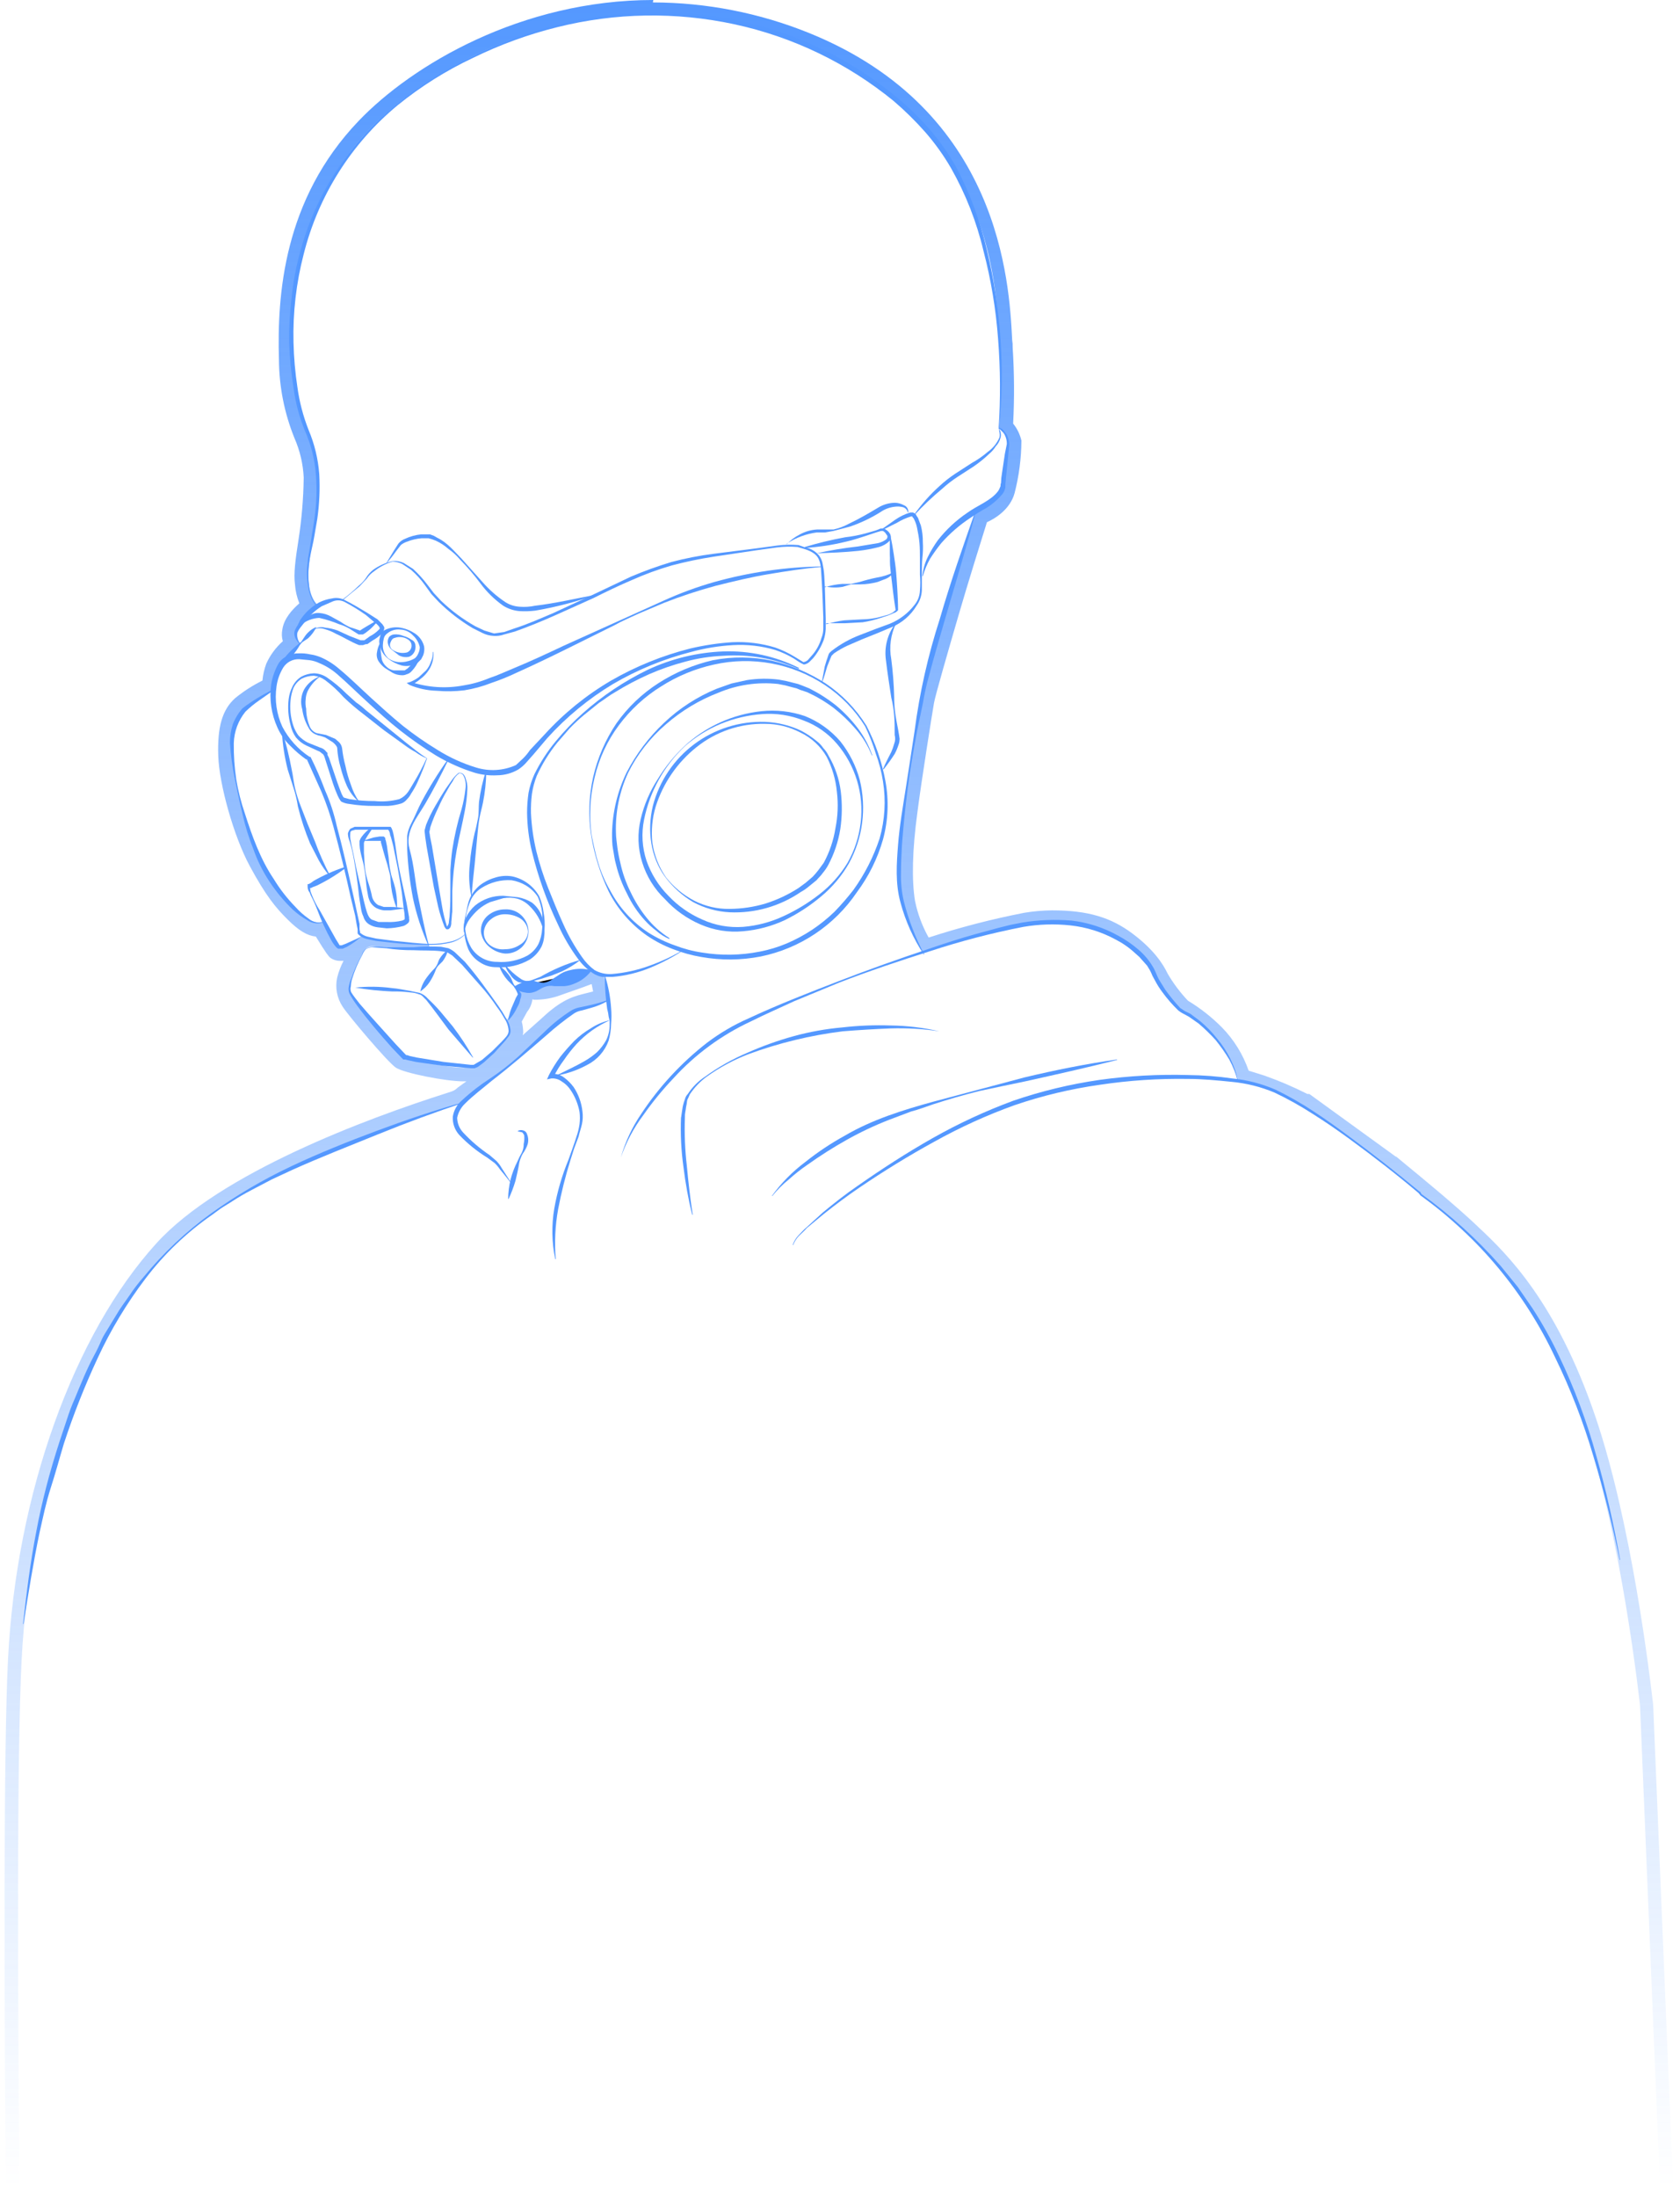 <svg width="114" height="149" viewBox="0 0 114 149" fill="none" xmlns="http://www.w3.org/2000/svg">
<path fill-rule="evenodd" clip-rule="evenodd" d="M54.581 2.998C51.331 1.654 47.85 0.96 44.333 0.956V0.923C35.667 0.923 28.517 5.173 25.024 8.831C20.214 13.872 19.72 19.935 19.851 24.416C19.925 26.928 20.413 28.239 20.846 29.4C21.184 30.309 21.488 31.127 21.532 32.357C21.586 33.883 21.356 35.496 21.162 36.857C21 37.994 20.864 38.955 20.939 39.54C21.103 40.825 21.664 41.122 21.664 41.122C21.664 41.122 19.225 42.473 20.378 43.692C20.378 43.692 19.192 44.681 18.929 45.34C18.785 45.798 18.708 46.276 18.698 46.756C18.698 46.756 17.149 47.547 16.589 48.041C16.029 48.536 15.634 49.326 15.733 51.205C15.831 53.083 16.787 56.411 17.776 58.322C18.764 60.233 19.588 61.156 20.148 61.716C20.708 62.276 21.235 62.572 21.598 62.572C21.715 62.575 21.831 62.54 21.927 62.474C22.259 63.074 22.622 63.657 23.015 64.22H23.081C23.377 64.22 24.53 63.495 24.53 63.495C25.014 63.649 25.51 63.759 26.013 63.825C26.936 63.956 29.077 64.055 29.077 64.055L29.143 64.22C28.719 64.291 28.289 64.324 27.858 64.319H27.1L25.321 64.187C25.171 64.167 25.019 64.202 24.893 64.286C24.662 64.418 23.904 65.999 23.805 66.461C23.745 66.684 23.735 66.917 23.774 67.145C23.814 67.373 23.904 67.589 24.036 67.779C24.333 68.273 27.1 71.436 27.397 71.634C27.694 71.831 30.165 72.424 31.45 72.424L32.076 72.359C32.867 72.029 34.514 70.448 34.547 70.019C34.562 69.746 34.505 69.473 34.382 69.228L34.975 68.141C34.975 68.141 35.272 67.746 35.206 67.482C35.173 67.316 35.106 67.159 35.008 67.021C35.008 67.021 35.041 66.889 35.635 66.856H36.228C36.673 66.872 37.118 66.816 37.546 66.691C37.966 66.569 38.647 66.316 39.213 66.106C39.711 65.92 40.12 65.769 40.182 65.769C40.193 65.78 40.293 65.826 40.419 65.884C40.663 65.996 41.005 66.154 41.005 66.197C41.005 66.263 41.269 67.844 41.269 67.844C40.807 68.074 40.321 68.251 39.819 68.372C38.962 68.569 38.369 68.866 37.282 69.887C36.195 70.909 33.361 73.413 32.405 74.006C31.98 74.27 31.743 74.443 31.569 74.571C31.352 74.73 31.23 74.819 30.956 74.929C30.912 74.946 30.764 74.994 30.527 75.071C28.074 75.865 16.065 79.75 11.317 84.979C6.111 90.712 2.058 101.025 1.465 112.624C1.142 118.945 1.2 135.024 1.32 148.347H0.393C0.285 134.929 0.235 118.718 0.543 112.558C1.103 101.355 4.991 90.514 10.625 84.32C14.942 79.575 24.827 75.884 30.329 74.138L30.626 74.039C30.789 73.988 30.936 73.898 31.054 73.775L31.648 73.347H31.45C30.231 73.347 27.43 72.787 26.87 72.424C26.31 72.062 23.542 68.767 23.245 68.273C23.055 67.984 22.925 67.661 22.863 67.321C22.8 66.981 22.807 66.633 22.883 66.296C22.981 65.907 23.125 65.531 23.311 65.175H23.081C22.831 65.178 22.587 65.097 22.389 64.945C22.29 64.846 22.158 64.714 21.433 63.528C20.84 63.462 20.28 63.133 19.489 62.342C18.698 61.551 18.039 60.76 16.952 58.75C15.864 56.74 14.876 53.215 14.81 51.27C14.744 49.327 15.074 48.14 15.963 47.349C16.532 46.886 17.151 46.488 17.808 46.163C17.844 45.769 17.932 45.381 18.072 45.01C18.335 44.432 18.717 43.916 19.192 43.494C19.116 43.237 19.105 42.966 19.159 42.703C19.258 41.979 19.818 41.352 20.313 40.924C20.148 40.514 20.048 40.08 20.016 39.639C19.917 38.914 20.049 37.926 20.247 36.674C20.468 35.256 20.59 33.825 20.609 32.39C20.565 31.47 20.353 30.565 19.983 29.721C19.299 28.035 18.941 26.235 18.929 24.416C18.797 20.034 19.225 13.543 24.333 8.205C27.957 4.415 35.371 0 44.333 0L44.3 0.165C47.937 0.171 51.539 0.876 54.91 2.241C67.886 7.496 68.482 19.138 68.682 23.029L68.683 23.065C68.711 23.228 68.722 23.394 68.716 23.559C68.826 25.282 68.838 27.009 68.749 28.733C69.022 29.069 69.213 29.464 69.31 29.886C69.303 31.087 69.148 32.282 68.848 33.444C68.552 34.532 67.563 35.158 66.97 35.422C66.608 36.575 65.652 39.639 65.059 41.682L64.978 41.962C64.38 44.02 63.473 47.144 63.379 47.679C63.28 48.239 62.522 52.984 62.258 55.06C61.896 57.696 61.863 59.739 62.093 61.123C62.272 61.989 62.583 62.822 63.016 63.594C65.143 62.901 67.311 62.34 69.507 61.913C70.128 61.81 70.756 61.755 71.385 61.749C73.857 61.749 75.405 62.243 76.855 63.33C78.305 64.418 78.931 65.406 79.228 66.032C79.616 66.699 80.081 67.318 80.612 67.877C81.452 68.384 82.227 68.993 82.918 69.69C83.73 70.522 84.349 71.523 84.73 72.622L85.785 72.952C86.788 73.305 87.768 73.723 88.717 74.204H88.849L94.714 78.454H94.747C94.778 78.485 94.991 78.66 95.325 78.934C96.409 79.824 98.763 81.755 100.25 83.166L100.316 83.232C102.293 85.077 105.621 88.34 108.257 96.083C110.729 103.344 111.955 113.735 112.152 115.408C112.165 115.519 112.174 115.591 112.178 115.622L113.534 148.347H112.642L111.288 115.688C111.288 115.688 110.036 104.09 107.4 96.346C104.836 88.814 101.71 85.802 99.782 83.945C99.729 83.894 99.676 83.843 99.624 83.792C97.713 81.947 94.187 79.146 94.187 79.146L88.322 74.896C87.412 74.447 86.477 74.051 85.521 73.71C85.041 73.523 84.544 73.38 84.038 73.281C84.038 73.281 83.511 71.337 82.325 70.25C81.669 69.61 80.951 69.036 80.183 68.536C79.821 68.372 78.667 66.856 78.404 66.263C78.14 65.67 77.514 64.846 76.328 63.956C74.87 63.003 73.16 62.51 71.418 62.539C70.844 62.547 70.271 62.602 69.705 62.704C66.772 63.199 62.621 64.582 62.621 64.582C61.949 63.522 61.469 62.35 61.204 61.123C60.907 59.409 61.072 57.07 61.369 54.829C61.665 52.589 62.489 47.349 62.489 47.349L64.202 41.287C64.828 39.046 66.245 34.598 66.245 34.598C66.245 34.598 67.662 34.136 67.992 33.049C68.255 32.004 68.388 30.93 68.387 29.853C68.349 29.683 68.277 29.522 68.175 29.38C68.073 29.238 67.944 29.119 67.794 29.029C67.939 27.176 67.95 25.315 67.827 23.46C67.817 23.306 67.808 23.131 67.799 22.938C67.602 19.1 67.035 8.018 54.581 2.998ZM37.809 67.581C37.297 67.741 36.764 67.819 36.228 67.811L36.129 67.779C36.089 68.092 35.964 68.389 35.766 68.635L35.404 69.294C35.473 69.552 35.506 69.818 35.503 70.085C35.48 70.125 35.469 70.171 35.47 70.217L36.656 69.162C37.875 68.009 38.633 67.647 39.589 67.416L40.248 67.251L40.149 66.757H40.116L39.589 66.955L37.809 67.581Z" fill="url(#paint0_linear_80_1322)"/>
<path d="M31.549 74.764C29.572 75.423 27.595 76.148 25.651 76.939C23.706 77.729 21.762 78.487 19.851 79.344L18.434 80.003L17.051 80.728C16.585 80.965 16.134 81.229 15.7 81.519L15.008 81.947L14.382 82.408C12.661 83.603 11.138 85.059 9.867 86.725C8.598 88.392 7.515 90.193 6.638 92.096C5.754 93.992 4.983 95.939 4.332 97.928C4.035 98.916 3.772 99.905 3.442 100.926C3.113 101.948 2.915 102.936 2.684 103.958C2.256 106.001 1.926 108.077 1.597 110.152H1.564C1.795 108.077 2.058 105.968 2.454 103.925C2.651 102.87 2.882 101.849 3.146 100.828C3.409 99.806 3.706 98.818 4.035 97.796L4.529 96.313C4.687 95.809 4.874 95.314 5.09 94.831C5.485 93.875 5.88 92.886 6.375 91.964C6.869 91.041 6.803 91.008 7.067 90.547L7.89 89.196C8.154 88.735 8.484 88.306 8.78 87.878C9.069 87.439 9.389 87.021 9.736 86.626C11.072 84.998 12.611 83.547 14.316 82.309C16.027 81.081 17.847 80.011 19.753 79.113C21.631 78.224 23.608 77.433 25.552 76.708C27.496 75.983 29.539 75.291 31.549 74.731V74.764Z" fill="#5498FF"/>
<path d="M41.071 66.23C41.285 66.926 41.418 67.645 41.467 68.372C41.499 68.733 41.499 69.097 41.467 69.459C41.46 69.838 41.405 70.215 41.302 70.579C41.047 71.294 40.528 71.883 39.852 72.227C39.204 72.58 38.503 72.825 37.776 72.952H37.743C38.402 72.622 39.061 72.326 39.687 71.963C39.98 71.793 40.256 71.594 40.511 71.37C40.758 71.127 40.969 70.85 41.137 70.546C41.295 70.218 41.374 69.857 41.368 69.492V69.228C41.335 69.13 41.335 69.064 41.302 68.965C41.285 68.787 41.252 68.61 41.203 68.438C41.098 67.717 41.043 66.991 41.038 66.263L41.071 66.23Z" fill="#5498FF"/>
<path d="M21.466 41.122C21.153 40.722 20.959 40.243 20.906 39.738C20.812 39.227 20.801 38.704 20.873 38.189C20.906 37.695 21.038 37.168 21.103 36.673C21.169 36.179 21.268 35.685 21.334 35.191C21.482 34.187 21.515 33.17 21.433 32.159C21.356 31.159 21.111 30.179 20.708 29.26C20.314 28.311 20.048 27.313 19.917 26.294C19.753 25.28 19.654 24.257 19.621 23.23C19.609 22.217 19.664 21.204 19.785 20.198C19.889 19.174 20.076 18.16 20.346 17.167C20.867 15.191 21.702 13.311 22.817 11.598C23.937 9.891 25.315 8.369 26.903 7.084C28.48 5.796 30.206 4.701 32.043 3.822C33.876 2.915 35.797 2.197 37.776 1.68C41.738 0.632 45.889 0.519 49.902 1.351C53.925 2.167 57.684 3.967 60.841 6.59C61.633 7.244 62.371 7.961 63.049 8.732C63.719 9.509 64.315 10.348 64.828 11.236C65.797 13.042 66.518 14.97 66.97 16.969C67.923 20.936 68.202 25.035 67.794 29.095H67.761C67.898 27.065 67.887 25.028 67.728 22.999C67.581 20.985 67.25 18.989 66.74 17.035C66.275 15.062 65.531 13.165 64.532 11.401C64.029 10.534 63.444 9.718 62.785 8.962C62.121 8.211 61.406 7.506 60.644 6.854C57.504 4.287 53.8 2.502 49.836 1.647C45.865 0.79 41.75 0.858 37.809 1.845C35.841 2.334 33.931 3.03 32.109 3.921C30.271 4.785 28.545 5.869 26.969 7.15C23.831 9.75 21.604 13.282 20.609 17.233C20.1 19.19 19.867 21.208 19.917 23.23C19.94 24.245 20.028 25.258 20.181 26.261C20.317 27.255 20.571 28.228 20.939 29.161C21.342 30.114 21.587 31.127 21.664 32.159C21.719 33.172 21.675 34.187 21.532 35.191C21.433 35.718 21.367 36.212 21.268 36.706C21.169 37.201 21.038 37.695 20.972 38.189C20.906 38.692 20.906 39.202 20.972 39.705C21.006 40.208 21.189 40.69 21.499 41.089L21.466 41.122Z" fill="#5498FF"/>
<path d="M62.687 64.747C61.975 63.664 61.441 62.473 61.105 61.221C60.742 59.903 60.841 58.585 60.94 57.3C61.039 56.015 61.27 54.697 61.467 53.445C61.665 52.193 61.863 50.875 62.06 49.59C62.397 47.006 62.97 44.458 63.774 41.978C64.499 39.474 65.356 37.036 66.212 34.598H66.245C65.586 37.102 64.828 39.573 64.103 42.077C63.741 43.33 63.379 44.549 63.049 45.801C62.871 46.429 62.728 47.067 62.621 47.712L62.225 49.623C61.995 50.875 61.764 52.16 61.599 53.445C61.434 54.73 61.303 56.015 61.204 57.3C61.171 57.959 61.138 58.585 61.138 59.244C61.122 59.887 61.188 60.529 61.336 61.156C61.655 62.403 62.12 63.608 62.719 64.747H62.687Z" fill="#5498FF"/>
<path d="M41.203 67.91C40.851 68.112 40.474 68.266 40.083 68.371L39.489 68.536C39.303 68.567 39.123 68.634 38.962 68.734C38.306 69.189 37.679 69.684 37.084 70.217C35.865 71.271 34.646 72.326 33.361 73.314C32.735 73.841 32.109 74.302 31.548 74.863C31.28 75.121 31.097 75.454 31.021 75.818C31.029 76.185 31.17 76.536 31.417 76.807C31.959 77.391 32.568 77.91 33.229 78.355L33.69 78.751C33.832 78.899 33.954 79.065 34.053 79.245L34.712 80.266H34.679C34.448 79.937 34.184 79.64 33.921 79.311C33.817 79.155 33.695 79.011 33.558 78.883L33.064 78.52C32.362 78.09 31.719 77.569 31.153 76.971C30.857 76.636 30.703 76.199 30.725 75.752C30.79 75.315 31.012 74.916 31.351 74.632C31.942 74.082 32.582 73.585 33.262 73.149C33.934 72.703 34.573 72.207 35.173 71.666L36.919 70.019C37.497 69.443 38.138 68.934 38.83 68.503C39.027 68.403 39.238 68.336 39.456 68.305L40.05 68.174C40.441 68.09 40.826 67.98 41.203 67.844V67.91Z" fill="#5498FF"/>
<path d="M35.14 76.708C35.196 76.678 35.256 76.66 35.318 76.654C35.381 76.649 35.443 76.656 35.503 76.675C35.567 76.691 35.625 76.724 35.671 76.77C35.718 76.817 35.751 76.875 35.767 76.939C35.858 77.158 35.869 77.403 35.799 77.631C35.723 77.855 35.612 78.066 35.47 78.257C35.368 78.444 35.29 78.643 35.239 78.85C35.173 79.278 35.075 79.674 34.976 80.102C34.851 80.519 34.697 80.926 34.514 81.321H34.481C34.485 80.877 34.541 80.435 34.646 80.003C34.756 79.581 34.911 79.173 35.108 78.784C35.193 78.58 35.292 78.382 35.404 78.191C35.495 78.006 35.54 77.803 35.536 77.598C35.579 77.403 35.59 77.203 35.569 77.004C35.537 76.931 35.492 76.865 35.437 76.807L35.14 76.741V76.708Z" fill="#5498FF"/>
<path d="M37.677 85.407C37.441 84.279 37.419 83.116 37.611 81.98C37.809 80.85 38.13 79.745 38.567 78.685C38.765 78.125 38.962 77.598 39.127 77.07C39.22 76.803 39.286 76.527 39.325 76.247C39.358 75.973 39.358 75.697 39.325 75.423C39.226 74.879 39.013 74.362 38.699 73.907C38.544 73.68 38.341 73.489 38.106 73.347C37.905 73.202 37.66 73.132 37.414 73.149L37.117 73.215L37.249 72.919C37.47 72.494 37.724 72.086 38.007 71.7C38.306 71.321 38.626 70.958 38.962 70.612C39.298 70.281 39.675 69.993 40.083 69.755C40.484 69.489 40.931 69.299 41.401 69.195C40.973 69.386 40.565 69.618 40.182 69.887C39.8 70.159 39.447 70.468 39.127 70.81C38.816 71.151 38.529 71.515 38.27 71.897C37.991 72.268 37.748 72.665 37.545 73.083L37.381 72.853C37.537 72.83 37.696 72.839 37.849 72.878C38.002 72.918 38.145 72.988 38.27 73.083C38.522 73.269 38.744 73.491 38.929 73.742C39.257 74.236 39.46 74.801 39.523 75.39C39.562 75.675 39.55 75.965 39.49 76.247C39.424 76.543 39.325 76.807 39.259 77.103L38.962 77.894L38.699 78.718C38.362 79.8 38.087 80.9 37.875 82.013C37.672 83.132 37.616 84.273 37.71 85.407H37.677Z" fill="#5498FF"/>
<path d="M42.126 78.521C42.424 77.464 42.891 76.462 43.51 75.555C44.721 73.72 46.224 72.095 47.958 70.744C48.843 70.072 49.806 69.507 50.825 69.064C52.802 68.141 54.845 67.35 56.888 66.56C58.931 65.769 60.974 65.044 63.049 64.352C64.104 63.989 65.125 63.66 66.18 63.364L67.761 62.935L68.552 62.737L69.376 62.573C70.476 62.397 71.593 62.352 72.704 62.441C73.815 62.57 74.89 62.917 75.867 63.462C76.349 63.72 76.802 64.029 77.218 64.385C77.659 64.753 78.027 65.2 78.305 65.703L78.47 66.065C78.519 66.189 78.574 66.31 78.635 66.428L79.063 67.12C79.377 67.558 79.718 67.976 80.085 68.372L80.381 68.57L80.777 68.767L81.436 69.261C81.861 69.615 82.247 70.013 82.589 70.448C83.303 71.293 83.8 72.3 84.039 73.38H84.006C83.871 72.853 83.672 72.343 83.413 71.865C83.135 71.405 82.827 70.965 82.49 70.547C82.13 70.148 81.745 69.774 81.337 69.426L80.678 68.965L80.315 68.767C80.185 68.706 80.064 68.628 79.953 68.537C79.555 68.152 79.191 67.733 78.865 67.284C78.693 67.055 78.538 66.813 78.404 66.56L78.206 66.197C78.158 66.074 78.103 65.953 78.042 65.835L77.844 65.505L77.58 65.209L77.317 64.912L77.02 64.648C76.625 64.282 76.181 63.972 75.702 63.726C74.752 63.212 73.712 62.887 72.638 62.77C71.573 62.655 70.497 62.688 69.442 62.869C67.301 63.286 65.188 63.837 63.115 64.517C61.039 65.176 58.964 65.868 56.921 66.659L53.889 67.911C52.901 68.372 51.912 68.8 50.924 69.294C48.954 70.213 47.184 71.512 45.718 73.117C44.963 73.909 44.269 74.757 43.642 75.654C42.99 76.524 42.478 77.492 42.126 78.521Z" fill="#5498FF"/>
<path d="M109.904 105.803C109.421 103.453 108.828 101.113 108.125 98.785C107.447 96.475 106.577 94.226 105.522 92.063C103.465 87.686 100.323 83.909 96.395 81.09L96.263 80.926C94.747 79.641 93.165 78.421 91.551 77.235C90.738 76.642 89.914 76.082 89.08 75.555C88.245 75.015 87.375 74.53 86.477 74.105C85.553 73.717 84.575 73.473 83.577 73.38C82.588 73.281 81.6 73.182 80.612 73.182C78.616 73.15 76.621 73.282 74.647 73.578C72.675 73.855 70.734 74.319 68.848 74.962C66.972 75.636 65.154 76.463 63.411 77.433C61.665 78.388 59.952 79.443 58.304 80.563C57.48 81.123 56.69 81.716 55.899 82.343L54.746 83.298C54.581 83.496 54.383 83.66 54.218 83.825C54.045 84.004 53.91 84.218 53.823 84.451H53.79C53.869 84.204 54.005 83.978 54.185 83.792C54.35 83.627 54.515 83.43 54.713 83.265L55.833 82.244C56.591 81.618 57.382 80.992 58.205 80.431C59.853 79.278 61.533 78.191 63.28 77.202C65.032 76.211 66.861 75.362 68.749 74.665C70.656 74.011 72.62 73.537 74.615 73.248C76.601 72.973 78.607 72.863 80.612 72.919C81.615 72.929 82.617 73.006 83.61 73.149C84.621 73.249 85.61 73.505 86.543 73.907C87.443 74.342 88.312 74.838 89.146 75.39C90.002 75.95 90.826 76.543 91.617 77.136C93.231 78.323 94.813 79.575 96.329 80.827H96.362L96.46 80.992C98.426 82.414 100.227 84.049 101.831 85.868L102.985 87.285L104.006 88.768C104.67 89.792 105.264 90.86 105.785 91.964C106.83 94.147 107.679 96.419 108.323 98.752C108.982 101.058 109.509 103.431 109.937 105.803H109.904Z" fill="#5498FF"/>
<path d="M46.969 82.408C46.708 81.334 46.51 80.244 46.376 79.146C46.222 78.044 46.167 76.93 46.211 75.818C46.244 75.687 46.244 75.555 46.277 75.39C46.31 75.225 46.31 75.126 46.343 74.995C46.377 74.849 46.421 74.706 46.475 74.566C46.508 74.43 46.576 74.305 46.673 74.204C46.982 73.731 47.386 73.327 47.859 73.018C48.75 72.372 49.712 71.831 50.725 71.403C51.739 70.952 52.786 70.578 53.856 70.283C54.934 69.987 56.037 69.788 57.151 69.69C58.244 69.564 59.346 69.519 60.446 69.558C61.555 69.572 62.66 69.704 63.741 69.953C62.651 69.788 61.548 69.722 60.446 69.756C59.369 69.799 58.282 69.865 57.184 69.953C55.001 70.223 52.856 70.743 50.791 71.502C49.773 71.892 48.809 72.413 47.925 73.051C47.486 73.379 47.107 73.78 46.804 74.237C46.756 74.36 46.701 74.481 46.64 74.599C46.607 74.731 46.607 74.863 46.574 74.995C46.541 75.126 46.541 75.258 46.508 75.39C46.48 75.531 46.469 75.675 46.475 75.818C46.437 76.907 46.481 77.998 46.607 79.08C46.706 80.168 46.837 81.288 47.002 82.376L46.969 82.408Z" fill="#5498FF"/>
<path d="M75.801 71.897C73.725 72.424 71.649 72.886 69.573 73.347L67.991 73.677L66.443 74.006C65.388 74.27 64.367 74.566 63.346 74.896C62.851 75.06 62.357 75.258 61.83 75.39L60.347 75.95C59.361 76.333 58.403 76.785 57.48 77.301C56.549 77.822 55.647 78.394 54.778 79.014C54.339 79.315 53.921 79.645 53.526 80.003C53.113 80.334 52.737 80.71 52.406 81.123H52.373C53.01 80.244 53.777 79.467 54.647 78.817C55.484 78.149 56.377 77.553 57.316 77.037C59.161 75.95 61.27 75.291 63.312 74.731L69.507 73.083C71.583 72.589 73.692 72.161 75.801 71.864V71.897Z" fill="#5498FF"/>
<path d="M23.245 40.66C23.629 40.379 23.992 40.071 24.333 39.738C24.522 39.587 24.689 39.41 24.827 39.211C24.955 38.995 25.123 38.805 25.321 38.65C25.717 38.368 26.165 38.166 26.639 38.057C26.899 38.031 27.161 38.076 27.397 38.189L28.023 38.584C28.386 38.915 28.717 39.279 29.012 39.672L29.44 40.232L29.934 40.759C30.629 41.423 31.404 41.999 32.241 42.473L32.867 42.769L33.526 42.967L34.218 42.868L34.877 42.637C35.799 42.341 36.689 41.946 37.546 41.583L40.182 40.364L42.818 39.112C43.711 38.733 44.624 38.404 45.553 38.123C46.495 37.873 47.452 37.686 48.419 37.563L51.286 37.201L52.736 37.003C53.217 36.942 53.702 36.931 54.185 36.97L54.548 37.102L54.91 37.201C55.15 37.293 55.364 37.439 55.536 37.629C55.7 37.826 55.803 38.066 55.833 38.321C55.884 38.56 55.917 38.802 55.932 39.046C55.998 40.001 55.998 40.99 56.031 41.946V42.67C56.019 42.917 55.974 43.16 55.899 43.395C55.73 43.851 55.485 44.274 55.174 44.647L54.91 44.911C54.807 44.999 54.682 45.056 54.548 45.076L54.35 44.977L54.185 44.878L53.889 44.68C53.484 44.436 53.053 44.237 52.604 44.087C51.674 43.813 50.705 43.702 49.737 43.758C48.779 43.812 47.829 43.967 46.904 44.219C45.043 44.694 43.257 45.426 41.599 46.394C39.945 47.39 38.447 48.622 37.15 50.051L36.228 51.139L35.733 51.699C35.57 51.888 35.382 52.055 35.173 52.193C34.733 52.45 34.233 52.586 33.723 52.588C33.223 52.615 32.722 52.56 32.241 52.424C31.307 52.137 30.411 51.738 29.572 51.237C28.739 50.723 27.936 50.162 27.166 49.557C26.408 48.964 25.683 48.305 24.959 47.646C24.234 46.987 23.575 46.328 22.85 45.702C22.495 45.399 22.095 45.154 21.664 44.977C21.456 44.876 21.233 44.81 21.005 44.779L20.313 44.713C20.098 44.703 19.885 44.749 19.694 44.847C19.503 44.946 19.341 45.093 19.225 45.273C18.984 45.665 18.827 46.103 18.764 46.559C18.629 47.489 18.767 48.439 19.159 49.293C19.591 50.12 20.226 50.823 21.005 51.336H21.07C21.444 52.083 21.773 52.841 22.059 53.61C22.401 54.384 22.666 55.189 22.85 56.015C23.278 57.597 23.641 59.244 24.003 60.859L24.267 62.078L24.398 62.671V63.001C24.396 63.057 24.408 63.114 24.431 63.165V63.264C24.573 63.39 24.742 63.481 24.926 63.528L25.519 63.66L26.771 63.824C27.595 63.89 28.418 64.022 29.242 64.022C29.652 64.027 30.062 63.983 30.461 63.89C30.867 63.824 31.245 63.641 31.549 63.363H31.582C31.287 63.665 30.908 63.872 30.494 63.956C30.083 64.047 29.663 64.091 29.242 64.088C28.405 64.094 27.569 64.05 26.738 63.956L25.519 63.824L24.893 63.693C24.667 63.643 24.461 63.528 24.3 63.363C24.288 63.35 24.279 63.334 24.273 63.317C24.267 63.3 24.265 63.282 24.267 63.264V63.034L24.201 62.704L24.102 62.111L23.805 60.892C23.454 59.288 23.058 57.674 22.619 56.048C22.405 55.263 22.141 54.493 21.828 53.742L20.807 51.468V51.534C20.404 51.251 20.029 50.931 19.687 50.578C19.325 50.231 19.034 49.817 18.83 49.359C18.411 48.442 18.263 47.425 18.402 46.427C18.482 45.929 18.649 45.449 18.896 45.01C19.047 44.775 19.265 44.591 19.522 44.483C19.756 44.363 20.017 44.306 20.28 44.318C20.534 44.306 20.789 44.328 21.038 44.384C21.287 44.419 21.53 44.485 21.762 44.581C22.218 44.778 22.641 45.045 23.015 45.372C23.772 45.998 24.464 46.69 25.189 47.349C25.914 48.008 26.606 48.634 27.331 49.227C28.087 49.825 28.88 50.375 29.703 50.875C30.515 51.383 31.39 51.782 32.306 52.061C33.197 52.338 34.158 52.279 35.008 51.896L35.503 51.435C35.674 51.264 35.828 51.076 35.964 50.875L36.953 49.821C38.264 48.38 39.786 47.147 41.467 46.163C43.149 45.195 44.956 44.463 46.837 43.988C47.779 43.765 48.738 43.622 49.704 43.56C50.684 43.514 51.665 43.636 52.604 43.922C53.064 44.084 53.506 44.294 53.922 44.548L54.515 44.911C54.624 44.895 54.727 44.85 54.812 44.779L55.042 44.516C55.366 44.17 55.603 43.752 55.734 43.296C55.825 43.077 55.87 42.842 55.866 42.605V41.88C55.833 40.924 55.8 39.935 55.734 38.98C55.701 38.519 55.701 37.991 55.372 37.662C55.042 37.332 54.548 37.234 54.12 37.102C53.647 37.064 53.173 37.075 52.703 37.135L51.286 37.332L48.419 37.761C47.465 37.908 46.519 38.106 45.585 38.354C44.663 38.62 43.76 38.95 42.883 39.342C42.027 39.705 41.137 40.133 40.281 40.562L37.644 41.748C36.755 42.143 35.865 42.506 34.943 42.835L34.218 43.033C33.986 43.117 33.739 43.15 33.493 43.132C33.229 43.121 32.97 43.053 32.735 42.934L32.076 42.605C31.238 42.107 30.463 41.51 29.769 40.825L29.275 40.298L28.847 39.705C28.572 39.316 28.251 38.962 27.891 38.65L27.298 38.255C27.093 38.154 26.868 38.098 26.639 38.09C26.184 38.229 25.759 38.453 25.387 38.749C25.191 38.88 25.023 39.048 24.893 39.243L24.398 39.771L23.278 40.693L23.245 40.66Z" fill="#5498FF"/>
<path d="M21.466 42.539C21.329 42.824 21.139 43.081 20.905 43.296L20.51 43.56C20.404 43.666 20.315 43.789 20.247 43.922C20.082 44.186 19.884 44.417 19.686 44.68L19.06 45.339H19.027C19.09 45.027 19.226 44.733 19.423 44.483C19.626 44.247 19.846 44.026 20.082 43.824L20.444 43.527L20.708 43.132C20.893 42.874 21.143 42.669 21.433 42.539H21.466Z" fill="#5498FF"/>
<path d="M20.313 43.659C20.206 43.552 20.118 43.43 20.049 43.296C19.977 43.154 19.954 42.992 19.983 42.835C20.029 42.694 20.096 42.561 20.181 42.44L20.378 42.044C20.706 41.552 21.146 41.145 21.664 40.858C21.934 40.726 22.223 40.637 22.52 40.594C22.808 40.525 23.112 40.56 23.377 40.693C23.904 40.957 24.398 41.254 24.893 41.55L25.618 42.011L25.947 42.341L26.013 42.44C26.053 42.485 26.077 42.544 26.079 42.604C26.066 42.709 26.032 42.81 25.98 42.901C25.77 43.125 25.525 43.315 25.255 43.461L24.926 43.692H24.827L24.629 43.758H24.366C23.772 43.527 23.344 43.23 22.817 43C22.569 42.856 22.303 42.746 22.026 42.67C21.897 42.624 21.76 42.606 21.623 42.617C21.487 42.629 21.355 42.669 21.235 42.736C21.35 42.645 21.484 42.583 21.627 42.555C21.77 42.526 21.918 42.532 22.059 42.572C22.352 42.602 22.639 42.669 22.916 42.769L23.706 43.132L24.464 43.428H24.728L25.09 43.165C25.323 43.046 25.535 42.89 25.716 42.703C25.749 42.67 25.782 42.637 25.782 42.604H25.749V42.538C25.668 42.424 25.568 42.324 25.453 42.242L24.827 41.715C24.363 41.387 23.879 41.09 23.377 40.825C23.255 40.764 23.122 40.729 22.985 40.723C22.849 40.717 22.713 40.741 22.586 40.792L21.828 41.122C21.364 41.415 20.962 41.795 20.642 42.242L20.378 42.572C20.301 42.674 20.234 42.784 20.181 42.901C20.156 43.034 20.161 43.171 20.195 43.302C20.229 43.433 20.292 43.555 20.378 43.659H20.313Z" fill="#5498FF"/>
<path d="M25.617 42.143C25.459 42.345 25.282 42.533 25.09 42.703L24.794 42.934L24.629 43.033H24.332L23.706 42.637C23.488 42.511 23.256 42.411 23.014 42.341C22.578 42.158 22.125 42.015 21.663 41.912C21.218 41.931 20.79 42.093 20.444 42.374H20.411C20.522 42.135 20.707 41.938 20.938 41.814C21.042 41.725 21.163 41.659 21.293 41.619C21.424 41.579 21.561 41.567 21.696 41.583C21.962 41.604 22.221 41.683 22.454 41.814L23.113 42.176C23.31 42.316 23.52 42.437 23.739 42.538L24.431 42.769L24.629 42.637L24.958 42.44L25.584 42.077L25.617 42.143Z" fill="#5498FF"/>
<path d="M26.178 38.255L26.738 37.333L27.034 36.871C27.156 36.722 27.316 36.609 27.496 36.542C27.839 36.382 28.206 36.282 28.583 36.245H29.176L29.44 36.344L29.671 36.476C30.362 36.805 30.824 37.398 31.318 37.893L32.735 39.474C33.197 40.005 33.729 40.47 34.316 40.858C34.605 41.035 34.934 41.137 35.272 41.155C35.614 41.181 35.958 41.159 36.293 41.089C37.677 40.924 39.094 40.594 40.478 40.331C39.128 40.813 37.739 41.177 36.326 41.418C35.966 41.462 35.602 41.473 35.239 41.451C34.853 41.416 34.481 41.292 34.152 41.089C33.557 40.67 33.034 40.158 32.603 39.573C32.178 39.005 31.715 38.466 31.219 37.959C30.988 37.684 30.722 37.44 30.428 37.234C30.172 37.006 29.883 36.817 29.572 36.673L29.308 36.575L29.077 36.509H28.616C28.277 36.535 27.943 36.612 27.628 36.739C27.472 36.789 27.326 36.867 27.199 36.97L26.87 37.398C26.668 37.687 26.448 37.962 26.211 38.222L26.178 38.255Z" fill="#5498FF"/>
<path d="M55.8 38.453C54.548 38.552 53.329 38.749 52.143 38.947C50.956 39.145 49.737 39.441 48.551 39.738C47.367 40.058 46.2 40.443 45.058 40.891L43.345 41.616C42.785 41.88 42.225 42.11 41.697 42.407C39.49 43.494 37.315 44.615 35.041 45.636C34.485 45.901 33.912 46.132 33.328 46.328C32.744 46.558 32.136 46.723 31.516 46.822C30.893 46.899 30.263 46.91 29.638 46.855C29.003 46.838 28.378 46.704 27.792 46.46L27.595 46.328L27.825 46.262C28.036 46.178 28.236 46.067 28.419 45.933L28.913 45.471C29.061 45.297 29.173 45.096 29.242 44.878C29.336 44.672 29.381 44.446 29.374 44.219H29.407C29.449 44.703 29.308 45.185 29.012 45.57C28.872 45.759 28.706 45.925 28.517 46.064C28.329 46.227 28.118 46.36 27.891 46.46V46.262C29.04 46.636 30.263 46.715 31.45 46.493C32.05 46.398 32.636 46.232 33.196 45.998C33.789 45.801 34.349 45.537 34.91 45.306C36.03 44.845 37.15 44.318 38.271 43.791L41.632 42.275L43.312 41.517L44.992 40.759C46.122 40.243 47.29 39.813 48.485 39.474C50.868 38.81 53.327 38.456 55.8 38.42V38.453Z" fill="#5498FF"/>
<path d="M26.343 44.681C26.051 44.465 25.851 44.147 25.782 43.791C25.717 43.61 25.717 43.412 25.782 43.231C25.795 43.128 25.831 43.03 25.888 42.944C25.946 42.858 26.022 42.787 26.112 42.736C26.437 42.571 26.806 42.513 27.166 42.572C27.52 42.634 27.856 42.769 28.155 42.967C28.469 43.174 28.692 43.492 28.781 43.857C28.81 44.057 28.787 44.261 28.715 44.45L28.583 44.713L28.353 44.944C28.194 45.048 28.016 45.119 27.829 45.153C27.642 45.187 27.451 45.183 27.265 45.142C26.931 45.049 26.618 44.892 26.343 44.681ZM26.343 44.648C26.619 44.848 26.958 44.941 27.298 44.911C27.601 44.894 27.895 44.803 28.155 44.648C28.257 44.558 28.336 44.445 28.386 44.318C28.453 44.185 28.486 44.038 28.484 43.89C28.416 43.585 28.255 43.309 28.023 43.099C27.914 42.979 27.782 42.883 27.634 42.815C27.487 42.747 27.328 42.709 27.166 42.703C27.008 42.683 26.847 42.697 26.694 42.742C26.541 42.787 26.399 42.864 26.277 42.967C26.162 43.045 26.079 43.162 26.046 43.297C26.008 43.448 25.986 43.602 25.98 43.758C25.973 43.923 26.002 44.089 26.064 44.242C26.127 44.396 26.222 44.534 26.343 44.648Z" fill="#5498FF"/>
<path d="M25.815 43.626C25.811 44.002 25.844 44.377 25.914 44.746C25.969 44.924 26.072 45.084 26.211 45.208C26.344 45.345 26.517 45.437 26.705 45.471H27.463L27.66 45.339L28.484 44.516H28.517C28.399 44.914 28.184 45.276 27.891 45.57C27.809 45.651 27.707 45.708 27.595 45.735C27.492 45.785 27.379 45.808 27.265 45.801C27.046 45.797 26.831 45.741 26.639 45.636L26.112 45.306C25.945 45.177 25.8 45.022 25.683 44.845C25.572 44.657 25.536 44.433 25.585 44.219C25.616 44.011 25.683 43.811 25.782 43.626H25.815Z" fill="#5498FF"/>
<path d="M26.606 44.087C26.517 44.022 26.445 43.938 26.393 43.841C26.342 43.744 26.313 43.637 26.31 43.527C26.311 43.41 26.345 43.296 26.408 43.197C26.495 43.105 26.612 43.046 26.738 43.033C26.951 43.014 27.166 43.048 27.364 43.132C27.565 43.185 27.755 43.275 27.924 43.395C27.977 43.415 28.025 43.446 28.064 43.486C28.104 43.525 28.135 43.573 28.155 43.626C28.196 43.742 28.208 43.867 28.188 43.988C28.173 44.111 28.126 44.228 28.05 44.327C27.975 44.426 27.874 44.502 27.759 44.548C27.524 44.601 27.278 44.566 27.067 44.45L26.606 44.087ZM26.606 44.054C26.751 44.16 26.918 44.233 27.095 44.267C27.271 44.302 27.453 44.296 27.628 44.252C27.697 44.222 27.759 44.177 27.809 44.12C27.858 44.063 27.894 43.995 27.913 43.922C27.932 43.848 27.934 43.772 27.919 43.698C27.904 43.623 27.872 43.554 27.825 43.494C27.692 43.357 27.519 43.265 27.331 43.23C27.156 43.192 26.973 43.203 26.804 43.263C26.639 43.296 26.573 43.395 26.507 43.56C26.464 43.641 26.45 43.735 26.468 43.825C26.486 43.915 26.535 43.996 26.606 44.054Z" fill="#5498FF"/>
<path d="M32.998 52.325C32.989 53.044 32.911 53.761 32.768 54.467C32.702 54.796 32.603 55.126 32.537 55.488C32.471 55.85 32.438 56.18 32.405 56.542L32.208 58.651C32.142 59.343 32.043 60.035 32.01 60.76H31.977C31.83 60.056 31.796 59.333 31.878 58.618C31.937 57.908 32.047 57.203 32.208 56.509C32.306 56.18 32.372 55.817 32.438 55.488C32.504 55.158 32.471 54.763 32.504 54.401C32.595 53.696 32.749 53.001 32.965 52.325H32.998Z" fill="#5498FF"/>
<path d="M31.12 52.424C31.179 52.412 31.24 52.414 31.297 52.432C31.355 52.449 31.407 52.48 31.45 52.523C31.53 52.618 31.586 52.731 31.614 52.852C31.695 53.074 31.729 53.309 31.713 53.544C31.691 54.02 31.636 54.493 31.548 54.961C31.384 55.851 31.153 56.773 30.988 57.663C30.824 58.578 30.725 59.502 30.692 60.431V61.815C30.659 62.045 30.659 62.276 30.626 62.54C30.634 62.664 30.611 62.788 30.56 62.902C30.527 62.935 30.461 63.034 30.395 63.034H30.296L30.23 62.968L30.164 62.869C29.992 62.429 29.849 61.977 29.736 61.518L29.439 60.167L28.945 57.399L28.846 56.708C28.846 56.609 28.814 56.51 28.814 56.312L28.912 55.95C29.088 55.506 29.297 55.076 29.538 54.665C29.769 54.269 30 53.874 30.263 53.478L30.659 52.918C30.788 52.733 30.944 52.566 31.12 52.424ZM31.153 52.457C30.967 52.592 30.819 52.774 30.725 52.984C30.592 53.174 30.471 53.372 30.362 53.577C30.128 53.97 29.918 54.377 29.736 54.796C29.532 55.213 29.356 55.642 29.209 56.081C29.176 56.18 29.176 56.312 29.143 56.378C29.11 56.444 29.176 56.576 29.176 56.708L29.308 57.367L29.769 60.134L30 61.485C30.075 61.943 30.185 62.395 30.329 62.836V62.902C30.296 62.869 30.296 62.902 30.296 62.869C30.296 62.836 30.362 62.869 30.362 62.803C30.429 62.719 30.464 62.614 30.461 62.507C30.499 62.278 30.521 62.047 30.527 61.815C30.56 61.353 30.56 60.892 30.56 60.431V59.014C30.593 58.553 30.626 58.091 30.692 57.63C30.834 56.705 31.043 55.791 31.318 54.895C31.44 54.452 31.529 54.001 31.581 53.544C31.619 53.314 31.608 53.078 31.548 52.852C31.518 52.748 31.474 52.648 31.417 52.556C31.351 52.49 31.252 52.424 31.153 52.457Z" fill="#5498FF"/>
<path d="M30.429 51.534C29.934 52.555 29.407 53.577 28.847 54.532C28.287 55.488 27.463 56.411 27.793 57.597C28.122 58.783 28.155 59.804 28.386 60.892C28.616 61.979 28.814 63.066 29.111 64.154H29.078C28.613 63.118 28.26 62.035 28.023 60.925C27.811 59.816 27.678 58.692 27.628 57.564V56.707C27.665 56.419 27.755 56.14 27.892 55.883C28.155 55.389 28.353 54.862 28.616 54.368C29.147 53.374 29.741 52.417 30.396 51.501L30.429 51.534Z" fill="#5498FF"/>
<path d="M28.946 51.435C28.676 51.325 28.421 51.181 28.188 51.007C27.934 50.873 27.692 50.718 27.463 50.546L26.046 49.524L24.662 48.437C24.189 48.08 23.738 47.695 23.311 47.283C22.935 46.857 22.515 46.47 22.059 46.13C21.835 45.97 21.575 45.868 21.301 45.834C21.015 45.836 20.733 45.904 20.477 46.031C20.234 46.182 20.04 46.399 19.917 46.657C19.813 46.921 19.747 47.199 19.72 47.481C19.658 48.047 19.714 48.619 19.884 49.162C19.965 49.421 20.087 49.666 20.247 49.887C20.435 50.09 20.658 50.257 20.906 50.381L21.73 50.71C21.888 50.749 22.028 50.842 22.125 50.974L22.224 51.073V51.205L22.323 51.402L22.883 53.05C22.982 53.313 23.08 53.61 23.179 53.841L23.278 54.038L23.344 54.104L23.706 54.203C24.273 54.296 24.846 54.34 25.42 54.335C25.983 54.392 26.553 54.348 27.1 54.203C27.34 54.096 27.545 53.925 27.693 53.709C27.858 53.478 27.99 53.215 28.155 52.951C28.32 52.687 28.715 51.962 28.946 51.435ZM28.979 51.435C28.787 51.995 28.567 52.545 28.32 53.083C28.197 53.346 28.053 53.599 27.891 53.841C27.823 53.974 27.734 54.097 27.628 54.203C27.526 54.337 27.389 54.44 27.232 54.5C26.942 54.586 26.644 54.642 26.343 54.664H25.453C24.868 54.671 24.284 54.627 23.706 54.532C23.536 54.516 23.369 54.471 23.212 54.401C23.154 54.374 23.107 54.328 23.08 54.269L23.015 54.17L22.916 53.972C22.791 53.693 22.682 53.407 22.586 53.116L22.059 51.468C22.026 51.336 21.96 51.172 21.894 51.139C21.828 51.106 21.73 50.974 21.598 50.941L20.807 50.578C20.526 50.449 20.278 50.258 20.082 50.018C19.907 49.771 19.783 49.491 19.72 49.195C19.561 48.616 19.516 48.011 19.588 47.415C19.625 47.117 19.715 46.827 19.851 46.559C19.984 46.288 20.189 46.06 20.444 45.9C20.708 45.758 21.002 45.679 21.301 45.669C21.606 45.676 21.902 45.767 22.158 45.932C22.643 46.261 23.096 46.636 23.509 47.053L24.168 47.646C24.401 47.803 24.622 47.98 24.827 48.173L26.178 49.261L27.562 50.381C28.023 50.743 28.451 51.106 28.979 51.435Z" fill="#5498FF"/>
<path d="M21.663 45.932C21.33 46.186 21.059 46.513 20.872 46.888C20.794 47.065 20.749 47.255 20.741 47.448C20.718 47.657 20.729 47.869 20.774 48.074C20.779 48.505 20.868 48.93 21.037 49.326C21.127 49.506 21.279 49.647 21.465 49.722L21.795 49.788L22.125 49.853L22.751 50.117C22.915 50.282 23.146 50.381 23.212 50.743C23.257 51.155 23.334 51.562 23.442 51.962C23.528 52.389 23.65 52.808 23.805 53.214C23.931 53.626 24.12 54.014 24.365 54.368H24.332C23.997 54.076 23.728 53.716 23.541 53.313C23.364 52.908 23.221 52.49 23.113 52.061C22.986 51.632 22.908 51.19 22.882 50.743C22.882 50.644 22.751 50.48 22.586 50.348L22.059 50.018L21.762 49.919C21.648 49.902 21.537 49.868 21.433 49.821C21.217 49.732 21.041 49.568 20.938 49.359C20.713 48.975 20.567 48.549 20.51 48.107C20.374 47.657 20.421 47.171 20.642 46.756C20.875 46.363 21.235 46.06 21.663 45.899V45.932Z" fill="#5498FF"/>
<path d="M24.003 58.223C23.934 57.845 23.846 57.471 23.739 57.102C23.661 56.926 23.616 56.736 23.607 56.542C23.636 56.421 23.692 56.308 23.772 56.213L24.069 56.081H26.507L26.573 56.18L26.639 56.345C26.672 56.444 26.672 56.509 26.705 56.608L26.804 57.168L26.968 58.289C27.1 59.047 27.265 59.772 27.43 60.529C27.594 61.287 27.594 61.254 27.66 61.65L27.759 62.21V62.342C27.792 62.374 27.759 62.539 27.726 62.572C27.633 62.671 27.521 62.749 27.397 62.803C27.021 62.906 26.633 62.961 26.243 62.968L25.65 62.902C25.44 62.881 25.238 62.813 25.057 62.704C24.863 62.585 24.721 62.397 24.662 62.177C24.577 62 24.521 61.811 24.497 61.617C24.431 61.221 24.365 60.859 24.332 60.496C24.299 60.134 24.135 58.948 24.003 58.223ZM24.036 58.19C24.168 58.948 24.365 59.673 24.53 60.398C24.695 61.122 24.695 61.155 24.794 61.518C24.892 61.88 24.991 62.243 25.222 62.374L25.683 62.539H26.243C26.598 62.557 26.953 62.524 27.298 62.44C27.364 62.407 27.463 62.374 27.463 62.342V62.21C27.457 62.022 27.435 61.834 27.397 61.65L27.265 60.529C27.133 59.772 27.034 59.047 26.869 58.289C26.705 57.531 26.738 57.564 26.639 57.201C26.54 56.839 26.54 56.806 26.474 56.641C26.468 56.55 26.445 56.461 26.408 56.378L26.342 56.279H24.102L23.871 56.345C23.839 56.358 23.813 56.382 23.795 56.411C23.777 56.441 23.769 56.475 23.772 56.509C23.751 56.697 23.762 56.886 23.805 57.07C23.871 57.465 23.97 57.827 24.036 58.19Z" fill="#5498FF"/>
<path d="M25.255 56.213C25.09 56.477 24.893 56.74 24.761 57.004L24.695 57.168V57.86C24.728 58.19 24.728 58.519 24.761 58.816C24.792 59.141 24.858 59.461 24.959 59.772C25.057 60.068 25.156 60.398 25.222 60.694C25.238 60.834 25.285 60.968 25.359 61.088C25.433 61.208 25.533 61.309 25.651 61.386L26.046 61.518H26.507C26.828 61.516 27.149 61.55 27.463 61.617H27.496L26.507 61.748H26.046C25.862 61.724 25.684 61.669 25.519 61.584C25.356 61.487 25.22 61.351 25.123 61.188C25.038 61.023 24.983 60.845 24.959 60.661C24.896 60.345 24.852 60.026 24.827 59.706C24.799 59.385 24.755 59.066 24.695 58.75C24.629 58.42 24.53 58.124 24.464 57.794C24.426 57.632 24.404 57.467 24.398 57.3V57.037C24.428 56.943 24.473 56.853 24.53 56.773C24.729 56.502 24.975 56.267 25.255 56.081V56.213Z" fill="#5498FF"/>
<path d="M26.936 61.65C26.738 61.164 26.606 60.654 26.54 60.134C26.507 59.87 26.507 59.607 26.474 59.376L26.277 58.618C26.112 58.124 25.98 57.597 25.848 57.136V57.037H24.596L25.354 56.806L25.749 56.74H26.046L26.145 56.839V56.905C26.143 56.923 26.145 56.941 26.151 56.958C26.157 56.975 26.166 56.99 26.178 57.004C26.238 57.253 26.282 57.507 26.31 57.762C26.359 58.023 26.392 58.287 26.408 58.553C26.436 58.808 26.48 59.061 26.54 59.31C26.606 59.574 26.705 59.805 26.771 60.068C26.91 60.572 26.966 61.095 26.936 61.617V61.65Z" fill="#5498FF"/>
<path d="M31.581 62.111C31.68 61.749 31.713 61.386 31.845 61.024C31.995 60.654 32.233 60.326 32.537 60.068C32.841 59.829 33.187 59.65 33.558 59.541C33.94 59.411 34.347 59.377 34.745 59.442C35.131 59.523 35.495 59.685 35.813 59.918C36.132 60.151 36.396 60.45 36.59 60.793C36.738 61.14 36.838 61.506 36.886 61.88C36.958 62.261 36.98 62.648 36.952 63.034C36.958 63.221 36.947 63.408 36.919 63.594C36.895 63.799 36.84 63.999 36.755 64.187C36.575 64.549 36.302 64.856 35.964 65.077C35.276 65.477 34.484 65.661 33.69 65.604C33.292 65.611 32.901 65.496 32.57 65.274C32.224 65.063 31.948 64.753 31.779 64.385C31.485 63.664 31.416 62.872 31.581 62.111ZM31.614 62.144C31.466 62.878 31.596 63.641 31.977 64.286C32.162 64.581 32.42 64.823 32.726 64.991C33.031 65.158 33.375 65.244 33.723 65.241C34.442 65.301 35.163 65.152 35.799 64.813C36.103 64.629 36.354 64.368 36.524 64.055C36.681 63.725 36.77 63.366 36.788 63.001C36.82 62.639 36.82 62.275 36.788 61.913C36.743 61.538 36.644 61.172 36.491 60.826C36.286 60.518 36.017 60.259 35.7 60.068C35.397 59.885 35.061 59.762 34.712 59.706C33.992 59.66 33.276 59.845 32.669 60.233C32.353 60.432 32.101 60.718 31.944 61.057C31.795 61.406 31.684 61.771 31.614 62.144Z" fill="#5498FF"/>
<path d="M35.865 63.198C35.852 63.596 35.687 63.974 35.404 64.253C35.101 64.537 34.699 64.691 34.283 64.681C33.881 64.646 33.501 64.484 33.196 64.22C32.886 63.963 32.686 63.598 32.636 63.198C32.621 62.986 32.659 62.772 32.745 62.577C32.831 62.382 32.963 62.211 33.13 62.078C33.457 61.817 33.865 61.677 34.283 61.683C34.49 61.672 34.696 61.705 34.889 61.778C35.082 61.852 35.257 61.965 35.404 62.111C35.695 62.398 35.861 62.789 35.865 63.198ZM35.832 63.198C35.821 63.011 35.764 62.828 35.666 62.667C35.569 62.507 35.433 62.372 35.272 62.276C34.971 62.104 34.63 62.013 34.283 62.012C33.936 62.007 33.598 62.123 33.328 62.342C33.19 62.442 33.075 62.57 32.99 62.718C32.905 62.865 32.852 63.029 32.834 63.198C32.821 63.376 32.854 63.553 32.929 63.715C33.004 63.876 33.118 64.016 33.262 64.121C33.557 64.334 33.922 64.428 34.283 64.385C34.635 64.388 34.98 64.284 35.272 64.088C35.433 63.999 35.569 63.871 35.667 63.715C35.764 63.56 35.821 63.382 35.832 63.198Z" fill="#5498FF"/>
<path d="M36.853 63.034C36.7 62.431 36.38 61.883 35.931 61.452C35.703 61.22 35.419 61.05 35.107 60.958C34.794 60.88 34.469 60.869 34.152 60.925L33.262 61.189C32.976 61.314 32.709 61.48 32.471 61.683C32.238 61.89 32.028 62.122 31.845 62.375C31.668 62.63 31.555 62.924 31.516 63.232H31.483C31.428 62.896 31.473 62.552 31.614 62.243C31.766 61.929 31.979 61.649 32.24 61.419C32.779 60.98 33.457 60.747 34.152 60.76L35.14 60.859C35.479 60.916 35.804 61.039 36.096 61.222C36.368 61.434 36.583 61.711 36.721 62.028C36.859 62.344 36.916 62.69 36.886 63.034H36.853Z" fill="#5498FF"/>
<path d="M54.185 45.373C52.58 44.667 50.827 44.362 49.078 44.483C48.209 44.518 47.347 44.65 46.508 44.878C45.663 45.099 44.837 45.386 44.037 45.735C43.241 46.089 42.47 46.496 41.73 46.954C41.368 47.152 41.005 47.448 40.643 47.679L39.621 48.503C39.287 48.782 38.968 49.079 38.666 49.392L37.809 50.381C37.256 51.067 36.791 51.82 36.425 52.621C36.27 53.014 36.159 53.423 36.096 53.841C36.041 54.278 36.019 54.718 36.03 55.159C36.07 56.025 36.191 56.885 36.392 57.729C36.601 58.569 36.865 59.395 37.183 60.2C37.513 61.024 37.842 61.848 38.204 62.638C38.555 63.438 38.986 64.199 39.489 64.912C39.723 65.255 40.012 65.556 40.346 65.802C40.707 66.004 41.12 66.096 41.532 66.065C42.399 65.993 43.253 65.805 44.07 65.505C44.896 65.213 45.691 64.837 46.442 64.385H46.475C45.739 64.879 44.955 65.298 44.136 65.637C43.316 65.976 42.449 66.188 41.565 66.263H40.873C40.637 66.224 40.412 66.134 40.214 65.999C39.831 65.742 39.496 65.418 39.226 65.044C38.694 64.326 38.241 63.552 37.875 62.737C37.111 61.145 36.515 59.477 36.096 57.762C35.887 56.898 35.776 56.014 35.766 55.126C35.766 54.674 35.799 54.222 35.865 53.775C35.947 53.343 36.079 52.923 36.26 52.523C36.654 51.721 37.14 50.969 37.71 50.282C38.274 49.597 38.891 48.959 39.555 48.371C40.874 47.197 42.349 46.21 43.938 45.438C45.55 44.68 47.298 44.254 49.078 44.186C50.858 44.124 52.626 44.509 54.218 45.307L54.185 45.373Z" fill="#5498FF"/>
<path d="M40.116 56.674C39.912 55.36 39.957 54.018 40.247 52.72C40.545 51.414 41.082 50.175 41.829 49.063C42.599 47.974 43.572 47.046 44.696 46.328C45.828 45.604 47.076 45.08 48.386 44.779C49.704 44.526 51.059 44.538 52.373 44.812C53.675 45.107 54.913 45.632 56.031 46.361C57.144 47.111 58.087 48.088 58.798 49.227C59.407 50.411 59.84 51.676 60.083 52.984C60.325 54.298 60.269 55.649 59.919 56.938C59.548 58.233 58.945 59.45 58.139 60.529C56.617 62.776 54.275 64.338 51.615 64.879C50.289 65.137 48.926 65.148 47.595 64.912C46.942 64.802 46.301 64.625 45.684 64.385C45.056 64.15 44.458 63.84 43.905 63.462C42.802 62.694 41.907 61.663 41.302 60.464C40.729 59.263 40.33 57.987 40.116 56.674ZM40.148 56.674C40.28 57.3 40.412 57.959 40.61 58.585C40.805 59.217 41.071 59.825 41.401 60.398C42.013 61.557 42.908 62.544 44.004 63.264C44.563 63.615 45.16 63.903 45.783 64.121C46.389 64.355 47.019 64.521 47.661 64.615C48.951 64.824 50.267 64.802 51.549 64.549C52.182 64.428 52.801 64.24 53.395 63.989C53.992 63.734 54.566 63.425 55.108 63.067C55.648 62.705 56.155 62.297 56.624 61.847C57.079 61.377 57.508 60.882 57.909 60.365C58.676 59.297 59.276 58.12 59.688 56.872C60.044 55.619 60.123 54.303 59.919 53.017C59.82 52.364 59.654 51.724 59.424 51.106C59.231 50.473 58.989 49.856 58.7 49.261C57.999 48.142 57.066 47.187 55.965 46.46C54.87 45.735 53.64 45.239 52.349 45.002C51.059 44.764 49.733 44.789 48.452 45.076C47.177 45.355 45.961 45.856 44.86 46.559C43.748 47.249 42.775 48.143 41.994 49.195C41.203 50.253 40.642 51.465 40.346 52.753C40.033 54.036 39.966 55.367 40.148 56.674Z" fill="#5498FF"/>
<path d="M45.42 63.693C45.094 63.557 44.794 63.368 44.531 63.132C44.245 62.917 43.98 62.674 43.74 62.407C43.259 61.876 42.859 61.276 42.554 60.628C42.219 59.992 41.964 59.317 41.796 58.618C41.697 58.289 41.664 57.926 41.598 57.597C41.532 57.267 41.532 56.872 41.532 56.509C41.562 55.081 41.9 53.677 42.521 52.391C43.174 51.137 44.031 50.001 45.058 49.03C46.092 48.049 47.299 47.267 48.617 46.723L49.638 46.361L50.692 46.13C51.401 46.02 52.122 46.009 52.834 46.097L53.361 46.196L53.889 46.328L54.152 46.394L54.416 46.492L54.91 46.69C55.552 47.012 56.159 47.398 56.722 47.843C57.274 48.302 57.771 48.821 58.205 49.392C58.63 49.951 58.963 50.574 59.194 51.237H59.161C58.902 50.587 58.534 49.985 58.073 49.458C57.618 48.925 57.11 48.439 56.557 48.008C56.004 47.594 55.407 47.241 54.778 46.954L54.284 46.789L54.053 46.69L53.79 46.624L53.295 46.492L52.801 46.394C51.422 46.243 50.027 46.447 48.748 46.987C47.446 47.487 46.242 48.212 45.19 49.129C44.12 50.043 43.246 51.164 42.62 52.424C42.035 53.693 41.753 55.08 41.796 56.476C41.796 56.806 41.862 57.168 41.895 57.498C41.942 57.842 42.008 58.183 42.092 58.519C42.238 59.205 42.471 59.869 42.784 60.496C43.076 61.12 43.441 61.706 43.872 62.243C44.306 62.788 44.83 63.256 45.42 63.627V63.693Z" fill="#5498FF"/>
<path d="M45.157 59.508C44.136 58.157 43.905 56.312 44.301 54.664C44.734 52.991 45.723 51.515 47.107 50.479C48.49 49.443 50.185 48.909 51.912 48.964C52.756 48.997 53.585 49.198 54.35 49.557C54.737 49.76 55.102 50.003 55.438 50.282C55.605 50.411 55.75 50.567 55.866 50.743C56.016 50.897 56.139 51.075 56.229 51.27C56.663 52.008 56.943 52.826 57.052 53.676C57.157 54.53 57.146 55.395 57.019 56.246C56.88 57.098 56.602 57.922 56.196 58.684C56.094 58.872 55.972 59.049 55.833 59.211C55.701 59.409 55.537 59.541 55.405 59.706L54.878 60.134C54.715 60.273 54.539 60.395 54.35 60.496C52.929 61.471 51.229 61.957 49.507 61.88C48.642 61.834 47.798 61.598 47.035 61.188C46.306 60.756 45.668 60.185 45.157 59.508ZM45.19 59.508C45.709 60.164 46.36 60.703 47.101 61.09C47.845 61.471 48.671 61.664 49.507 61.65C50.333 61.645 51.154 61.523 51.945 61.287C52.736 61.037 53.489 60.683 54.186 60.233L54.68 59.87L55.141 59.475C55.282 59.33 55.414 59.175 55.537 59.014L55.899 58.519C56.294 57.79 56.561 56.999 56.69 56.18C56.855 55.367 56.888 54.532 56.789 53.709C56.71 52.881 56.475 52.076 56.097 51.336C55.684 50.62 55.064 50.045 54.317 49.689C53.575 49.3 52.75 49.097 51.912 49.096C50.226 49.064 48.582 49.623 47.266 50.677C45.965 51.712 45.001 53.112 44.498 54.697C44.257 55.497 44.179 56.337 44.268 57.168C44.392 58.009 44.707 58.809 45.19 59.508Z" fill="#5498FF"/>
<path d="M46.442 50.611C47.887 49.277 49.725 48.444 51.681 48.239C52.671 48.135 53.672 48.247 54.614 48.569C55.542 48.937 56.367 49.525 57.019 50.282C57.631 51.051 58.08 51.937 58.337 52.885C58.573 53.844 58.629 54.838 58.502 55.818C58.377 56.776 58.075 57.703 57.612 58.552C57.126 59.406 56.489 60.165 55.734 60.793C54.978 61.429 54.149 61.971 53.263 62.408C52.37 62.824 51.411 63.081 50.429 63.165C49.439 63.26 48.441 63.101 47.53 62.704C46.615 62.311 45.795 61.727 45.124 60.991C44.402 60.302 43.869 59.44 43.576 58.486C43.279 57.536 43.245 56.523 43.477 55.554C43.703 54.594 44.093 53.68 44.63 52.852C45.131 52.028 45.741 51.274 46.442 50.611ZM46.475 50.611C45.06 51.944 44.093 53.682 43.707 55.587C43.515 56.519 43.572 57.485 43.872 58.388C44.185 59.278 44.692 60.089 45.355 60.76C46.006 61.45 46.791 61.999 47.661 62.375C48.528 62.769 49.48 62.939 50.429 62.869C51.377 62.791 52.303 62.546 53.164 62.144C54.031 61.746 54.85 61.248 55.602 60.661C56.365 60.07 57.013 59.344 57.514 58.52C57.991 57.677 58.293 56.747 58.403 55.785C58.517 54.832 58.432 53.865 58.155 52.947C57.877 52.028 57.412 51.177 56.789 50.447C56.179 49.733 55.396 49.188 54.515 48.865C53.627 48.51 52.668 48.364 51.714 48.437C50.752 48.507 49.806 48.729 48.913 49.096C48.024 49.466 47.201 49.977 46.475 50.611Z" fill="#5498FF"/>
<path d="M19.159 49.623C19.418 50.456 19.627 51.303 19.785 52.16C19.884 52.589 19.917 53.017 20.016 53.445C20.118 53.872 20.25 54.29 20.412 54.697L20.873 55.884L21.367 57.07C21.665 57.883 22.017 58.676 22.422 59.442H22.389C22.099 59.107 21.845 58.743 21.631 58.355L21.038 57.202C20.699 56.389 20.424 55.552 20.214 54.697C20.15 54.273 20.051 53.854 19.917 53.445L19.522 52.193C19.309 51.351 19.177 50.49 19.127 49.623H19.159Z" fill="#5498FF"/>
<path d="M18.566 46.822L17.578 47.514C17.249 47.74 16.941 47.994 16.655 48.272C16.163 48.88 15.885 49.632 15.864 50.414C15.854 51.23 15.91 52.045 16.029 52.852C16.16 53.647 16.359 54.43 16.622 55.192C17.116 56.74 17.676 58.289 18.566 59.607C18.986 60.299 19.483 60.94 20.049 61.518C20.314 61.815 20.612 62.081 20.939 62.309C21.085 62.436 21.264 62.521 21.455 62.556C21.646 62.591 21.843 62.574 22.026 62.507H22.059C21.866 62.602 21.65 62.644 21.436 62.626C21.221 62.609 21.015 62.533 20.84 62.408C20.484 62.204 20.152 61.961 19.851 61.683C19.254 61.107 18.724 60.466 18.27 59.772C17.816 59.084 17.451 58.343 17.182 57.564C16.876 56.806 16.634 56.023 16.457 55.224C16.26 54.434 16.095 53.61 15.93 52.819C15.767 52.014 15.657 51.2 15.601 50.381C15.602 49.956 15.669 49.533 15.798 49.129C15.953 48.731 16.176 48.363 16.457 48.041C17.113 47.54 17.82 47.109 18.566 46.756V46.822Z" fill="#5498FF"/>
<path d="M23.443 58.882C22.835 59.339 22.184 59.736 21.499 60.068L21.235 60.167L21.104 60.233H21.038C21.038 60.266 21.071 60.398 21.071 60.463L21.17 60.727C21.312 61.084 21.489 61.426 21.697 61.748L22.784 63.693L23.048 64.121H23.18L23.443 64.022L24.465 63.561C24.185 63.817 23.875 64.038 23.542 64.22L23.245 64.352H22.949L22.85 64.286C22.708 64.137 22.587 63.971 22.488 63.791C22.115 63.126 21.796 62.431 21.532 61.715C21.398 61.366 21.244 61.025 21.071 60.694C21.047 60.597 21.002 60.507 20.939 60.431C20.895 60.326 20.872 60.214 20.873 60.101V59.969H20.939L21.071 59.903L21.301 59.739C21.962 59.364 22.657 59.055 23.377 58.816L23.443 58.882Z" fill="#5498FF"/>
<path d="M24.563 64.747C24.61 64.593 24.702 64.455 24.827 64.352C24.952 64.264 25.102 64.218 25.255 64.22C25.574 64.198 25.894 64.209 26.211 64.253H28.056C28.68 64.193 29.308 64.182 29.934 64.22L30.429 64.319C30.582 64.387 30.727 64.476 30.857 64.583L31.549 65.242C32.373 66.197 33.097 67.219 33.822 68.24C34.002 68.494 34.167 68.758 34.317 69.031C34.508 69.29 34.622 69.599 34.646 69.921C34.644 70.094 34.573 70.26 34.449 70.382C34.36 70.51 34.261 70.632 34.152 70.744L33.526 71.436L32.834 72.062L32.438 72.359L32.208 72.458H31.944L30.066 72.293L28.221 72.029L27.76 71.93L27.496 71.865H27.364L27.265 71.766L26.606 71.074C25.783 70.151 24.959 69.196 24.234 68.207C24.039 67.945 23.863 67.67 23.707 67.383C23.645 67.226 23.634 67.053 23.674 66.889C23.702 66.731 23.747 66.577 23.806 66.428C24.004 65.845 24.258 65.282 24.563 64.747ZM24.596 64.747C24.294 65.291 24.051 65.865 23.872 66.461C23.834 66.612 23.811 66.766 23.806 66.922C23.765 67.053 23.776 67.195 23.838 67.317C24.003 67.581 24.201 67.812 24.399 68.075C25.189 68.998 26.046 69.921 26.87 70.843L27.496 71.502L27.562 71.568H27.628L27.826 71.634L28.287 71.733L30.099 72.029L31.944 72.227H32.142L32.307 72.128L32.702 71.898L33.394 71.304L34.053 70.645C34.251 70.415 34.514 70.217 34.514 69.921C34.496 69.613 34.393 69.317 34.218 69.064C34.072 68.799 33.907 68.546 33.724 68.306C33.376 67.784 32.991 67.288 32.57 66.823L31.351 65.439L30.692 64.813L30.33 64.583L29.901 64.517C29.308 64.451 28.682 64.484 28.056 64.451C27.439 64.457 26.821 64.413 26.211 64.319L25.255 64.253C25.102 64.251 24.952 64.297 24.827 64.385C24.724 64.487 24.646 64.611 24.596 64.747Z" fill="#5498FF"/>
<path d="M24.102 66.988C24.935 66.9 25.775 66.911 26.606 67.021C27.034 67.054 27.462 67.153 27.858 67.218L28.484 67.35C28.702 67.432 28.895 67.568 29.044 67.746C29.346 68.026 29.632 68.323 29.901 68.635L30.725 69.624C31.235 70.293 31.697 70.998 32.108 71.733H32.075L30.428 69.822C29.934 69.162 29.439 68.471 28.912 67.811C28.747 67.68 28.649 67.482 28.451 67.449C28.262 67.374 28.061 67.329 27.858 67.317C27.443 67.263 27.024 67.241 26.606 67.251C25.767 67.214 24.93 67.126 24.102 66.988Z" fill="#5498FF"/>
<path d="M30.396 64.451C30.33 64.726 30.206 64.984 30.033 65.209L29.737 65.505C29.646 65.611 29.579 65.734 29.539 65.868C29.434 66.133 29.302 66.387 29.144 66.625C28.978 66.873 28.765 67.086 28.518 67.251C28.578 66.97 28.69 66.702 28.847 66.461C29.005 66.227 29.181 66.007 29.374 65.802C29.48 65.707 29.569 65.596 29.638 65.472C29.704 65.373 29.737 65.209 29.803 65.077C29.943 64.831 30.134 64.618 30.363 64.451H30.396Z" fill="#5498FF"/>
<path d="M33.888 65.505C34.189 65.717 34.447 65.986 34.646 66.296C34.745 66.46 34.778 66.625 34.877 66.79L35.239 67.218L35.305 67.317C35.325 67.332 35.342 67.352 35.353 67.375C35.365 67.398 35.371 67.423 35.371 67.449V67.515C35.364 67.606 35.342 67.695 35.305 67.778C35.274 67.965 35.207 68.144 35.107 68.306C34.961 68.633 34.76 68.934 34.514 69.195H34.481C34.541 68.83 34.652 68.475 34.811 68.141L35.008 67.68L35.14 67.449C35.14 67.416 35.107 67.383 35.107 67.35C35.039 67.186 34.951 67.031 34.844 66.889L34.448 66.493C34.206 66.224 34.016 65.911 33.888 65.571V65.505Z" fill="#5498FF"/>
<path d="M34.283 65.439C34.585 65.808 34.941 66.13 35.338 66.394C35.428 66.457 35.53 66.501 35.638 66.524C35.745 66.546 35.856 66.547 35.964 66.526L36.656 66.263C37.082 66.017 37.522 65.797 37.974 65.604C38.434 65.405 38.907 65.239 39.391 65.109C38.995 65.422 38.564 65.688 38.106 65.9L37.447 66.164L36.722 66.394L35.997 66.592L35.601 66.691L35.206 66.625C34.959 66.514 34.752 66.33 34.613 66.098C34.448 65.905 34.325 65.681 34.251 65.439H34.283Z" fill="#5498FF"/>
<path d="M34.942 66.955C35.404 66.974 35.866 66.963 36.326 66.922C37.348 66.823 40.116 65.835 40.116 65.835" fill="black"/>
<path d="M34.943 66.889C35.149 66.763 35.37 66.663 35.602 66.593C35.802 66.522 36.017 66.499 36.228 66.527C36.439 66.605 36.661 66.649 36.887 66.658C37.117 66.633 37.334 66.542 37.513 66.395L38.073 66.032C38.267 65.922 38.479 65.844 38.699 65.802C39.153 65.686 39.629 65.686 40.083 65.802V65.9C39.791 66.272 39.404 66.556 38.963 66.724C38.753 66.814 38.531 66.87 38.303 66.889H37.612C37.379 66.843 37.139 66.866 36.92 66.955C36.722 67.021 36.491 67.219 36.261 67.284C36.049 67.361 35.82 67.373 35.602 67.317C35.342 67.285 35.099 67.169 34.91 66.988L34.943 66.889Z" fill="#5498FF"/>
<path d="M53.361 36.937C53.625 36.653 53.937 36.419 54.284 36.245C54.639 36.051 55.033 35.939 55.437 35.916H56.557C56.925 35.833 57.28 35.7 57.612 35.52C58.304 35.191 58.93 34.828 59.589 34.433C59.936 34.22 60.335 34.106 60.742 34.103C60.95 34.112 61.153 34.168 61.335 34.268C61.434 34.305 61.516 34.373 61.57 34.463C61.624 34.553 61.646 34.659 61.632 34.763H61.599C61.584 34.677 61.544 34.598 61.486 34.534C61.428 34.47 61.353 34.423 61.269 34.4C61.097 34.356 60.918 34.345 60.742 34.367C60.387 34.402 60.047 34.527 59.754 34.73C59.102 35.138 58.406 35.47 57.678 35.718L56.557 36.015L55.997 36.114H55.437C54.708 36.208 54.009 36.467 53.394 36.871L53.361 36.937Z" fill="#5498FF"/>
<path d="M54.614 37.102C55.513 36.832 56.426 36.612 57.349 36.443C57.816 36.39 58.279 36.302 58.733 36.179L59.425 35.981L59.754 35.85H59.985L60.149 35.949C60.261 36.023 60.352 36.125 60.413 36.245C60.444 36.321 60.454 36.404 60.443 36.485C60.431 36.566 60.398 36.642 60.347 36.706C60.152 36.893 59.915 37.029 59.655 37.102C59.19 37.224 58.716 37.312 58.238 37.365C57.316 37.464 56.36 37.497 55.405 37.53C56.33 37.328 57.264 37.174 58.205 37.069L59.589 36.838C59.792 36.791 59.983 36.701 60.149 36.575C60.178 36.544 60.199 36.507 60.21 36.467C60.222 36.427 60.223 36.385 60.215 36.344L60.051 36.113L59.919 36.014H59.787L59.458 36.113L58.766 36.344C58.337 36.476 57.876 36.64 57.414 36.739C56.495 36.965 55.558 37.108 54.614 37.168V37.102Z" fill="#5498FF"/>
<path d="M56.063 42.341C56.462 42.218 56.87 42.13 57.283 42.077L58.502 42.011C58.913 42.008 59.323 41.952 59.721 41.847L60.314 41.682L60.578 41.55L60.775 41.385C60.644 40.562 60.545 39.705 60.446 38.848C60.347 37.992 60.413 38.024 60.38 37.596V36.311H60.413C60.512 36.739 60.578 37.135 60.644 37.563C60.709 37.992 60.775 38.42 60.808 38.815C60.841 39.211 60.94 40.529 60.94 41.385C60.867 41.484 60.762 41.554 60.644 41.583L60.347 41.715L59.754 41.913C59.357 42.046 58.949 42.145 58.535 42.209L57.316 42.275H56.063V42.341Z" fill="#5498FF"/>
<path d="M55.965 39.837C56.35 39.712 56.748 39.635 57.151 39.606H57.744L58.337 39.474C58.717 39.356 59.101 39.257 59.49 39.178C59.866 39.118 60.232 39.007 60.578 38.848H60.611C60.499 39.022 60.339 39.16 60.15 39.244L59.556 39.474C59.169 39.577 58.771 39.633 58.37 39.639H57.744L57.184 39.804C56.78 39.875 56.365 39.864 55.965 39.771V39.837Z" fill="#5498FF"/>
<path d="M59.853 35.883L60.743 35.257C61.055 35.04 61.4 34.873 61.764 34.763H61.962L62.127 34.861C62.174 34.954 62.229 35.042 62.291 35.125L62.489 35.652C62.581 36.019 62.626 36.395 62.621 36.773C62.643 37.135 62.632 37.499 62.588 37.86C62.555 38.222 62.555 38.585 62.555 38.947V40.035C62.539 40.414 62.414 40.781 62.192 41.089C61.799 41.738 61.211 42.245 60.512 42.539L59.49 42.967L58.502 43.363L57.513 43.791C57.191 43.94 56.883 44.116 56.591 44.318L56.426 44.483L56.327 44.714L56.13 45.208C56.031 45.537 55.932 45.9 55.8 46.262H55.767L55.965 45.208C56.031 45.01 56.064 44.845 56.13 44.681L56.228 44.384C56.261 44.285 56.36 44.219 56.426 44.154C57.017 43.697 57.672 43.33 58.37 43.066L59.392 42.671L60.38 42.308C61.044 42.036 61.624 41.593 62.061 41.023C62.282 40.752 62.409 40.417 62.423 40.068C62.456 39.706 62.456 39.342 62.423 38.98V37.893C62.423 37.531 62.423 37.168 62.39 36.806C62.357 36.443 62.291 36.114 62.225 35.784C62.19 35.613 62.135 35.447 62.061 35.29C62.028 35.224 61.995 35.125 61.929 35.092C61.927 35.067 61.915 35.043 61.896 35.026H61.83C61.494 35.127 61.173 35.271 60.874 35.455L59.886 35.949L59.853 35.883Z" fill="#5498FF"/>
<path d="M59.919 52.16C60.084 51.765 60.281 51.402 60.479 51.007C60.56 50.825 60.626 50.638 60.677 50.447C60.714 50.352 60.737 50.252 60.743 50.15C60.746 50.05 60.735 49.95 60.71 49.853C60.71 49.425 60.71 48.997 60.677 48.568C60.646 48.146 60.58 47.727 60.479 47.316C60.347 46.46 60.215 45.603 60.117 44.779C60.054 44.339 60.079 43.89 60.193 43.46C60.306 43.03 60.504 42.627 60.776 42.275H60.809C60.44 43.031 60.325 43.886 60.479 44.713C60.589 45.57 60.655 46.427 60.677 47.283C60.677 47.714 60.71 48.143 60.776 48.568C60.842 48.997 60.94 49.425 61.006 49.853C61.072 50.282 61.039 50.051 61.039 50.183C61.036 50.296 61.014 50.407 60.973 50.512C60.906 50.729 60.817 50.939 60.71 51.139C60.476 51.503 60.223 51.855 59.952 52.193L59.919 52.16Z" fill="#5498FF"/>
<path d="M61.995 34.96C62.508 34.224 63.105 33.549 63.774 32.95C64.103 32.648 64.455 32.372 64.828 32.126L65.949 31.401C66.336 31.187 66.701 30.933 67.036 30.644C67.387 30.394 67.66 30.052 67.827 29.655C67.843 29.557 67.843 29.457 67.827 29.358C67.819 29.303 67.808 29.248 67.794 29.194V29.062V28.996L67.992 29.095L68.123 29.227L68.321 29.49C68.43 29.705 68.487 29.942 68.486 30.182L68.42 30.841L68.288 32.159C68.255 32.39 68.255 32.588 68.222 32.818V32.983C68.227 33.051 68.216 33.118 68.189 33.181C68.155 33.3 68.099 33.411 68.025 33.51C67.722 33.87 67.367 34.181 66.97 34.433C66.585 34.644 66.211 34.875 65.85 35.125C65.118 35.605 64.453 36.182 63.873 36.838C63.602 37.176 63.349 37.528 63.115 37.893C62.904 38.267 62.738 38.665 62.621 39.079H62.588C62.632 38.632 62.754 38.197 62.95 37.794C63.149 37.391 63.38 37.005 63.642 36.641C64.202 35.927 64.869 35.304 65.619 34.795C66.344 34.268 67.234 33.972 67.728 33.313C67.785 33.232 67.829 33.143 67.86 33.049C67.872 33.036 67.881 33.02 67.886 33.003C67.892 32.986 67.894 32.968 67.893 32.95C67.888 32.883 67.899 32.815 67.926 32.752C67.931 32.531 67.953 32.311 67.992 32.093L68.189 30.775L68.321 30.116C68.325 29.911 68.28 29.708 68.189 29.523C68.143 29.422 68.075 29.333 67.992 29.26L67.893 29.161L67.794 29.062H67.827V29.161C67.867 29.206 67.89 29.265 67.893 29.326C67.927 29.444 67.927 29.57 67.893 29.688C67.837 29.911 67.723 30.116 67.563 30.281C67.447 30.467 67.302 30.634 67.135 30.775C66.807 31.088 66.454 31.375 66.08 31.632L64.96 32.357C64.599 32.593 64.257 32.857 63.939 33.148C63.262 33.709 62.624 34.314 62.028 34.96H61.995Z" fill="#5498FF"/>
<defs>
<linearGradient id="paint0_linear_80_1322" x1="56.922" y1="0" x2="56.922" y2="148.347" gradientUnits="userSpaceOnUse">
<stop stop-color="#5498FF"/>
<stop offset="1" stop-color="#5498FF" stop-opacity="0"/>
</linearGradient>
</defs>
</svg>
